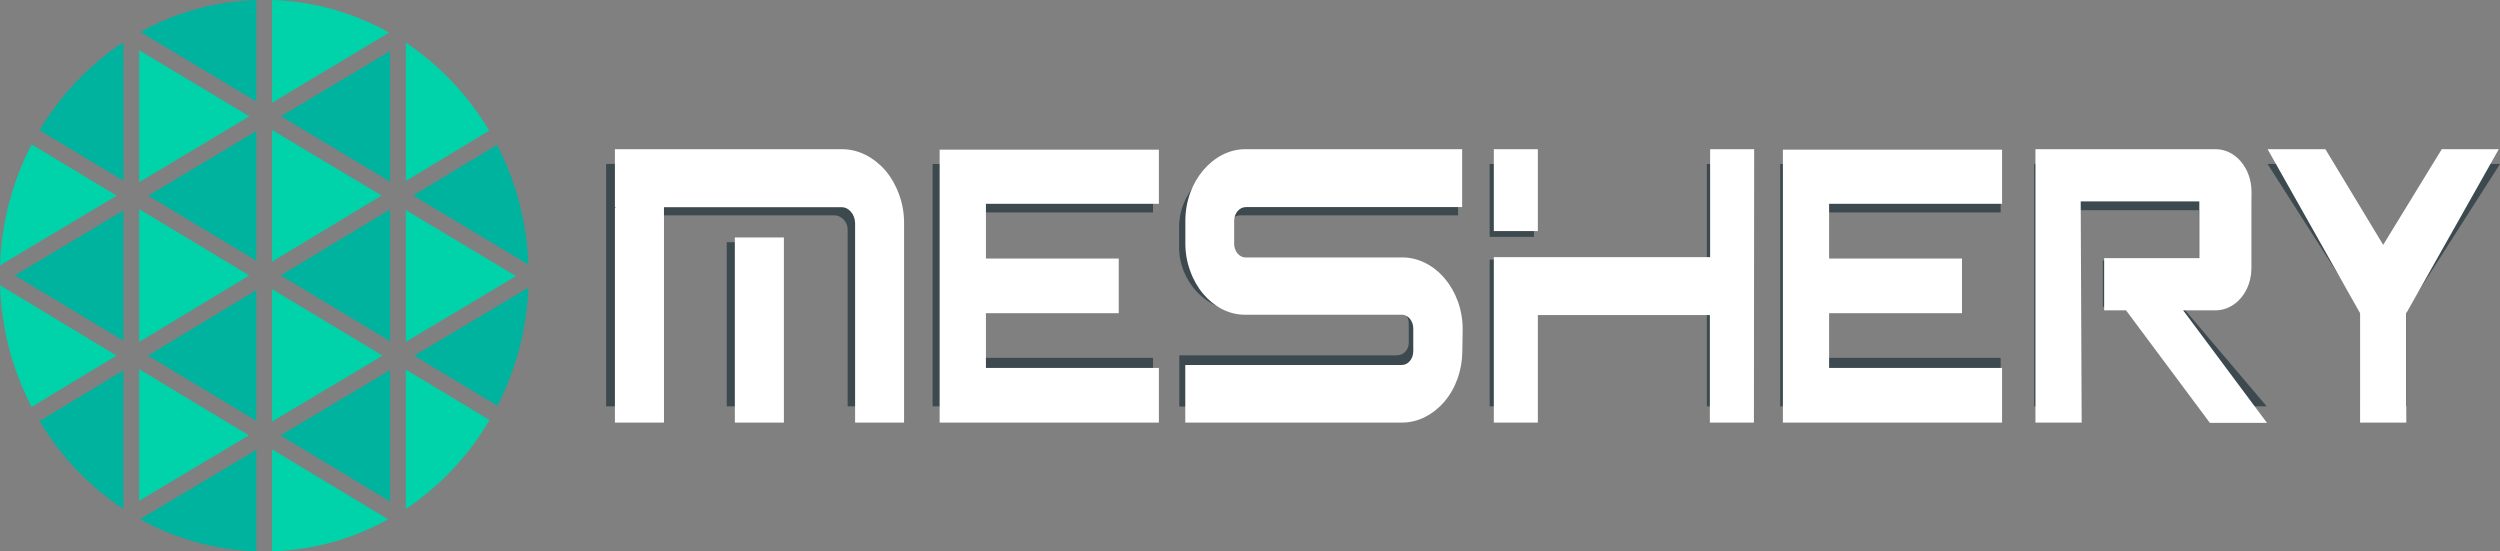 <svg width="399" height="88" viewBox="0 0 399 88" fill="none" xmlns="http://www.w3.org/2000/svg">
<rect x="0" y="0" width="399" height="88" fill="#808080" stroke="none"/>
<g clip-path="url(#clip0_2_97)">
<path d="M43.428 20.746V41.755L60.9 31.207L43.428 20.746Z" fill="#00D3A9"/>
<path d="M43.428 46.157V67.276L61.058 56.76L43.428 46.157Z" fill="#00D3A9"/>
<path d="M40.913 41.613V20.922L23.661 31.229L40.913 41.613Z" fill="#00B39F"/>
<path d="M6.315 67.199C9.703 72.867 14.277 77.663 19.693 81.227V59.12L6.315 67.199Z" fill="#00B39F"/>
<path d="M40.913 67.177V46.311L23.619 56.749L40.913 67.177Z" fill="#00B39F"/>
<path d="M22.209 79.921L39.723 69.482L22.209 58.923V79.921Z" fill="#00D3A9"/>
<path d="M62.258 80.042V59.066L44.765 69.493L62.258 80.042Z" fill="#00B39F"/>
<path d="M79.383 64.762C82.378 58.947 84.073 52.5 84.341 45.904L66.111 56.771L79.383 64.762Z" fill="#00B39F"/>
<path d="M64.774 54.554L82.341 44.071L64.774 33.534V54.554Z" fill="#00D3A9"/>
<path d="M62.258 29V8.156L44.849 18.562L62.258 29Z" fill="#00B39F"/>
<path d="M62.258 54.455V33.424L44.807 43.962L62.258 54.455Z" fill="#00B39F"/>
<path d="M22.209 33.38V54.576L39.786 43.962L22.209 33.38Z" fill="#00D3A9"/>
<path d="M40.913 0C34.447 0.196 28.112 1.942 22.398 5.104L40.913 16.212V0Z" fill="#00B39F"/>
<path d="M22.209 8.024V29.077L39.797 18.562L22.209 8.024Z" fill="#00D3A9"/>
<path d="M19.693 6.74C14.273 10.308 9.699 15.112 6.315 20.79L19.704 28.847L19.693 6.74Z" fill="#00B39F"/>
<path d="M62.1 5.203C56.347 1.982 49.955 0.201 43.428 0V16.388L62.1 5.203Z" fill="#00D3A9"/>
<path d="M0 45.531C0.219 52.32 1.944 58.963 5.042 64.938L18.599 56.749L0 45.531Z" fill="#00D3A9"/>
<path d="M5.042 23.051C1.96 28.993 0.235 35.597 0 42.348L18.62 31.229L5.042 23.051Z" fill="#00D3A9"/>
<path d="M22.356 82.863C28.08 86.04 34.431 87.79 40.913 87.978V71.798L22.356 82.863Z" fill="#00B39F"/>
<path d="M78.067 20.856C74.708 15.191 70.163 10.391 64.774 6.817V28.88L78.067 20.856Z" fill="#00D3A9"/>
<path d="M64.774 81.227C70.2 77.614 74.768 72.76 78.131 67.035L64.774 59V81.227Z" fill="#00D3A9"/>
<path d="M84.341 42.238C84.095 35.549 82.381 29.007 79.331 23.117L65.932 31.207L84.341 42.238Z" fill="#00B39F"/>
<path d="M43.428 87.978C49.894 87.794 56.231 86.051 61.943 82.885L43.428 71.722V87.978Z" fill="#00D3A9"/>
<path d="M19.693 54.379V33.6L2.389 43.951L19.693 54.379Z" fill="#00B39F"/>
<path d="M284.125 32.26V33.907V41.635V51.075V64.85H319.301V57.112H291.545V51.075V49.373H312.87V41.635H291.545V33.907H319.301V26.168H284.125V32.26Z" fill="#3C494F"/>
<path d="M148.841 32.26V33.907V41.635V51.075V64.85H184.017V57.112H156.261V51.075V49.373H177.586V41.635H156.261V33.907H184.017V26.168H148.841V32.26Z" fill="#3C494F"/>
<path d="M232.697 54.741C232.708 56.089 232.446 57.424 231.929 58.659C231.44 59.87 230.724 60.968 229.824 61.886C228.937 62.814 227.891 63.559 226.74 64.082C225.543 64.618 224.253 64.891 222.951 64.883H188.217V56.706H222.951C223.199 56.707 223.444 56.657 223.673 56.559C223.903 56.461 224.111 56.316 224.286 56.133C224.461 55.95 224.6 55.733 224.694 55.494C224.788 55.255 224.836 54.999 224.835 54.741V51.59C224.838 51.332 224.791 51.075 224.697 50.835C224.603 50.596 224.464 50.379 224.288 50.196C224.113 50.013 223.904 49.869 223.674 49.773C223.445 49.676 223.198 49.63 222.951 49.636H197.974C196.681 49.648 195.401 49.375 194.216 48.835C191.844 47.79 189.956 45.821 188.953 43.347C188.441 42.11 188.179 40.776 188.185 39.428V36.322C188.183 34.968 188.444 33.627 188.953 32.381C189.456 31.178 190.17 30.083 191.059 29.154C191.964 28.215 193.037 27.469 194.216 26.959C195.403 26.428 196.682 26.159 197.974 26.168H232.708V34.368H197.974C197.727 34.367 197.482 34.416 197.254 34.514C197.025 34.611 196.817 34.755 196.642 34.936C196.467 35.118 196.328 35.334 196.233 35.572C196.139 35.809 196.09 36.064 196.09 36.322V39.516C196.088 39.775 196.136 40.031 196.23 40.27C196.325 40.509 196.463 40.726 196.638 40.909C196.814 41.091 197.022 41.236 197.251 41.334C197.48 41.432 197.726 41.482 197.974 41.481H222.951C224.252 41.473 225.541 41.742 226.74 42.271C227.89 42.797 228.936 43.541 229.824 44.467C230.716 45.393 231.43 46.488 231.929 47.694C232.444 48.937 232.706 50.279 232.697 51.634V54.741Z" fill="#3C494F"/>
<path d="M279.494 64.85H272.41V49.636H244.823V64.85H237.75V41.437H272.41V26.168H279.494V64.85ZM244.823 37.804H237.75V26.168H244.823V37.804Z" fill="#3C494F"/>
<path d="M380.444 39.703L371.171 26.168H361.898L376.739 49.373V64.85H384.159V49.373L399 26.168H389.843L380.444 39.703Z" fill="#3C494F"/>
<path d="M331.921 33.545H350.941V41.591H335.616V48.967H339.131L352.604 64.85H361.761L348.288 48.967H353.551C354.308 48.967 355.058 48.811 355.758 48.509C356.458 48.207 357.094 47.764 357.63 47.205C358.165 46.647 358.59 45.983 358.88 45.254C359.17 44.524 359.319 43.742 359.319 42.952V32.173C359.319 31.383 359.17 30.602 358.88 29.872C358.59 29.143 358.165 28.481 357.629 27.923C357.093 27.365 356.457 26.923 355.757 26.622C355.058 26.321 354.308 26.167 353.551 26.168H324.648V64.85H332.068L331.921 33.545Z" fill="#3C494F"/>
<path d="M143.147 64.85H135.284V36.64C135.288 36.338 135.231 36.039 135.116 35.762C134.887 35.217 134.47 34.782 133.947 34.544C133.682 34.423 133.395 34.364 133.105 34.368H96.74V26.168H133.095C134.43 26.161 135.752 26.442 136.979 26.992C138.183 27.509 139.278 28.27 140.199 29.231C141.121 30.192 141.85 31.333 142.347 32.59C142.874 33.869 143.143 35.248 143.136 36.64L143.147 64.85ZM104.623 64.85H96.74V34.368L104.613 32.173L104.623 64.85ZM123.864 64.85H115.991V38.66H123.864V64.85Z" fill="#3C494F"/>
<g clip-path="url(#clip1_2_97)">
<path d="M284.55 30.685V32.531V41.267V51.914V67.445H319.528V58.724H291.924V51.914V49.987H313.135V41.267H291.924V32.531H319.528V23.81H284.55V30.685Z" fill="white"/>
<path d="M149.966 30.685V32.531V41.267V51.914V67.445H184.958V58.724H157.354V51.914V49.987H178.551V41.267H157.354V32.531H184.958V23.81H149.966V30.685Z" fill="white"/>
<path d="M233.387 56.046C233.372 59.071 232.345 61.966 230.528 64.097C229.64 65.133 228.596 65.964 227.449 66.546C226.263 67.15 224.984 67.456 223.693 67.445H189.17V58.251H223.693C223.939 58.255 224.183 58.201 224.411 58.092C224.639 57.983 224.846 57.82 225.019 57.615C225.193 57.409 225.33 57.164 225.423 56.895C225.515 56.625 225.561 56.337 225.557 56.046V52.502C225.567 52.201 225.525 51.9 225.432 51.619C225.339 51.338 225.199 51.083 225.019 50.869C224.84 50.653 224.624 50.484 224.386 50.374C224.148 50.265 223.893 50.216 223.638 50.233H198.781C197.495 50.244 196.22 49.938 195.039 49.334C193.923 48.753 192.907 47.934 192.042 46.917C191.154 45.863 190.445 44.615 189.957 43.243C189.439 41.849 189.176 40.341 189.184 38.818V35.241C189.18 33.708 189.443 32.191 189.957 30.783C190.959 28.064 192.794 25.893 195.094 24.708C196.275 24.105 197.55 23.799 198.836 23.81H233.359V33.053H198.836C198.344 33.053 197.872 33.283 197.523 33.693C197.174 34.103 196.976 34.66 196.972 35.241V38.818C196.962 39.119 197.005 39.42 197.097 39.701C197.19 39.982 197.331 40.237 197.511 40.451C197.689 40.667 197.905 40.836 198.143 40.946C198.381 41.055 198.636 41.104 198.892 41.088H223.748C225.039 41.076 226.318 41.382 227.504 41.986C229.825 43.162 231.674 45.349 232.669 48.093C233.184 49.5 233.447 51.018 233.442 52.551L233.387 56.046Z" fill="white"/>
<path d="M279.924 67.445H272.895V50.281H245.442V67.445H238.413V41.039H272.936V23.81H279.965L279.924 67.445ZM245.442 36.874H238.413V23.81H245.442V36.874Z" fill="white"/>
<path d="M380.357 39.079L371.133 23.81H361.908L376.67 49.987V67.445H384.044V49.987L398.806 23.81H389.706L380.357 39.079Z" fill="white"/>
<path d="M332.081 32.139H351.013V41.202H335.823V49.53H339.317L352.698 67.493H361.812L348.431 49.53H353.609C355.129 49.53 356.587 48.816 357.661 47.545C358.736 46.274 359.34 44.551 359.34 42.753V30.587C359.34 28.79 358.736 27.066 357.661 25.795C356.587 24.524 355.129 23.81 353.609 23.81H324.859V67.445H332.233L332.081 32.139Z" fill="white"/>
<path d="M144.29 67.444H136.474V35.617C136.471 35.279 136.41 34.946 136.295 34.637C136.189 34.328 136.029 34.05 135.825 33.821C135.63 33.589 135.401 33.401 135.149 33.265C134.881 33.136 134.595 33.07 134.306 33.069H98.14V23.81H134.306C135.64 23.8 136.962 24.117 138.187 24.741C139.368 25.348 140.444 26.206 141.363 27.272C142.271 28.365 142.997 29.65 143.503 31.061C144.03 32.499 144.298 34.05 144.29 35.617V67.444ZM105.97 67.444H98.14V33.151L105.97 30.522V67.444ZM125.11 67.444H117.28V37.903H125.11V67.444Z" fill="white"/>
</g>
</g>
<defs>
<clipPath id="clip0_2_97">
<rect width="399" height="88" fill="white"/>
</clipPath>
<clipPath id="clip1_2_97">
<rect width="315.875" height="55.314" fill="white" transform="translate(90.904 23.886)"/>
</clipPath>
</defs>
</svg>

